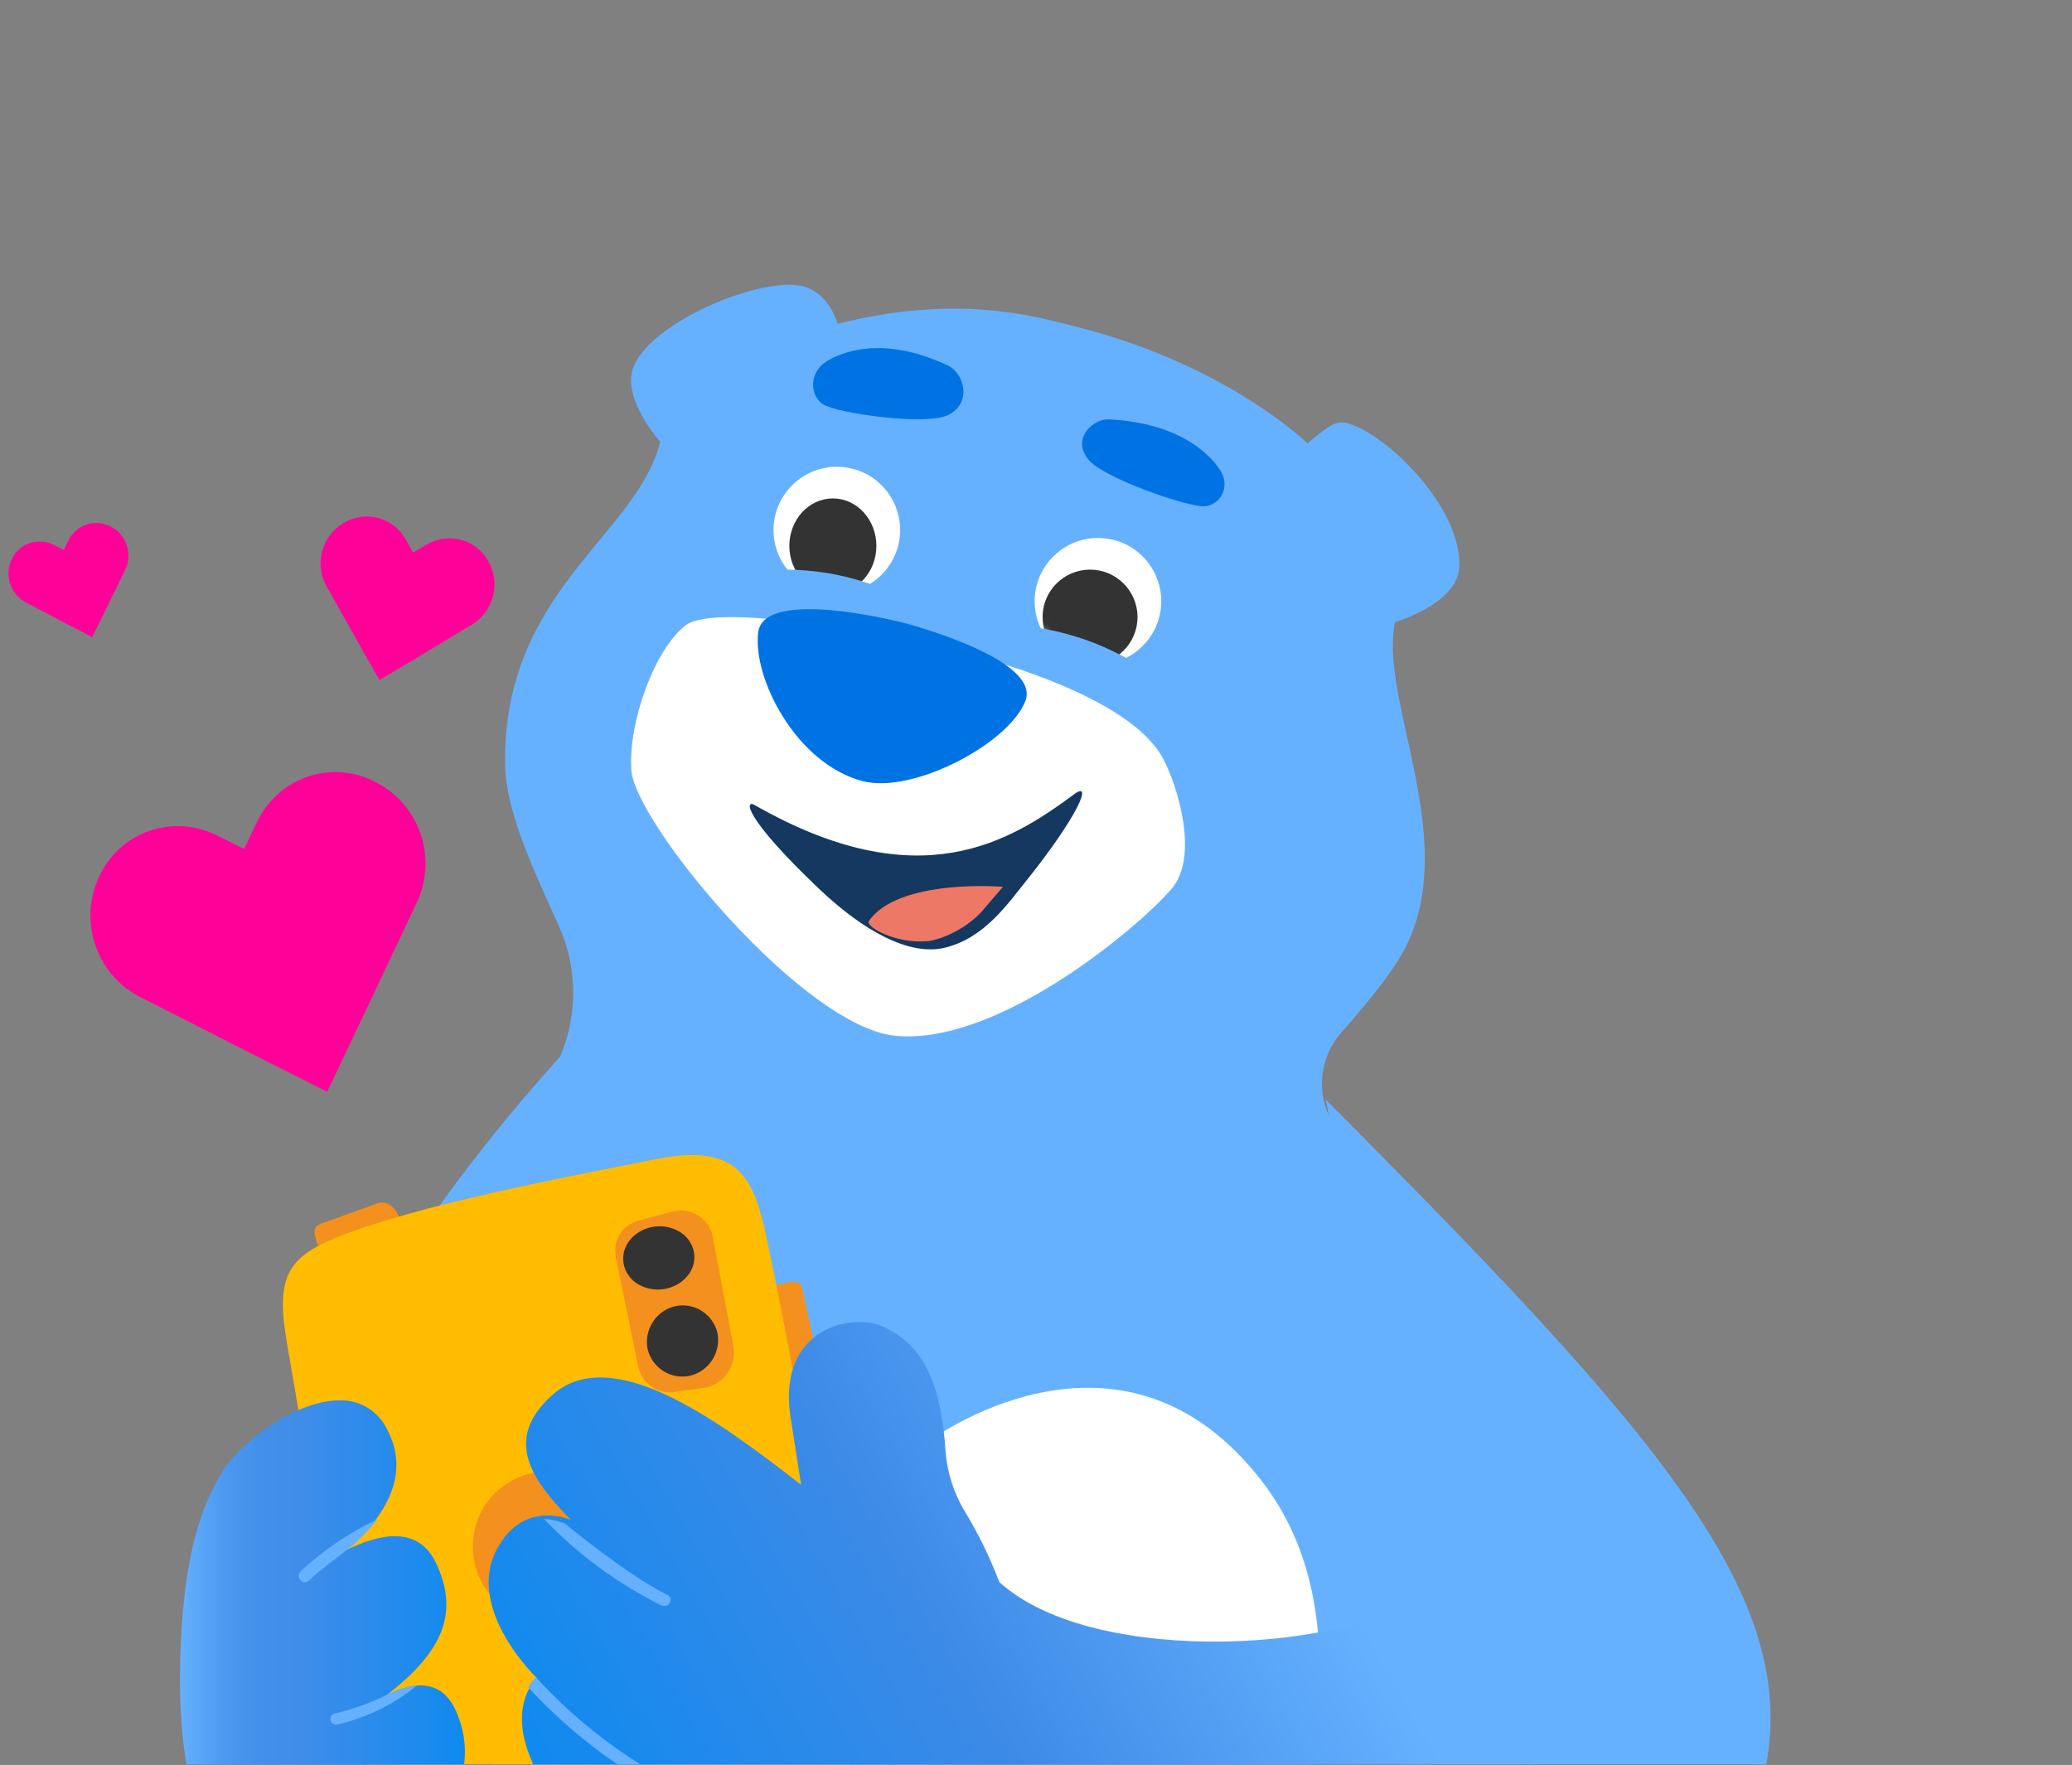 <svg width="277" height="236" viewBox="0 0 277 236" fill="none" xmlns="http://www.w3.org/2000/svg">
<rect x="0" y="0" width="277" height="236" fill="#808080" stroke="none"/>
<g clip-path="url(#clip0_78_1202)">
<g clip-path="url(#clip1_78_1202)">
<path d="M74.899 141.239C77.259 135.686 77.203 129.398 74.747 123.89C71.616 116.899 67.589 108.635 67.516 102.137C67.268 78.968 85.099 71.655 88.275 59.083C88.275 59.083 83.42 53.694 84.535 49.562C86.225 43.273 102.186 36.622 107.626 38.365C111.005 39.441 111.968 43.301 111.968 43.301C128.385 39.169 138.776 42.407 144.188 43.776C164.08 48.826 174.792 59.281 174.792 59.281C177.704 56.869 178.599 56.224 180.035 56.569C185.104 57.798 195.461 67.755 195.089 75.815C194.864 80.774 186.495 83.174 186.495 83.174C184.349 93.436 194.904 111.505 188.247 125.973C186.602 129.55 182.97 133.898 179.309 138.075C176.392 141.37 175.89 146.17 178.07 149.996C187.706 166.938 212.036 214.481 202.98 248.597L36.912 246.469C36.912 246.469 16.953 205.6 74.894 141.268" fill="#66B1FF"/>
<path d="M79.254 189.172C102.003 169.443 122.493 190.937 124.141 192.736C126.122 191.299 150.598 174.358 168.829 198.223C182.253 215.797 175.414 242.399 166.876 261.495L71.005 262.349C64.89 242.116 59.296 206.481 79.254 189.172Z" fill="white"/>
<path d="M91.589 83.663C96.39 79.912 125.725 86.54 125.725 86.54C125.725 86.54 150.231 91.67 155.487 101.427C157.363 104.921 160.389 114.465 156.61 118.867C152.078 124.143 133.278 139.884 119.627 138.493C107.273 137.186 84.862 110.035 84.401 102.958C83.986 96.56 87.501 86.87 91.606 83.657" fill="white"/>
<path d="M110.403 48.385C112.064 47.306 117.709 44.579 126.834 48.93C128.732 49.837 130.124 53.809 126.749 55.498C123.809 56.974 111.822 55.243 110.031 54.064C108.24 52.884 108.149 49.855 110.408 48.385" fill="#0073E4"/>
<path d="M163.16 62.932C162.149 61.318 158.329 56.601 148.27 56.07C146.191 55.956 143.207 58.561 145.484 61.432C147.468 63.934 158.911 67.855 161.024 67.698C163.138 67.541 164.528 65.12 163.166 62.932" fill="#0073E4"/>
<path d="M120.724 83.255C120.724 83.255 139.289 88.036 137.078 93.739C134.867 99.441 122.055 106.181 115.355 104.453C106.428 102.148 100.58 90.628 101.364 84.54C102.148 78.451 120.707 83.255 120.707 83.255" fill="#0073E4"/>
<path d="M143.613 106.197C135.192 112.387 123.015 120.317 100.861 107.631C99.586 106.9 99.337 109.176 109.457 118.81C115.415 124.48 121.566 127.875 126.334 126.717C131.567 125.449 134.693 120.903 137.31 117.631C144.004 109.259 146.201 104.287 143.607 106.191" fill="#143860"/>
<path d="M138.523 78.536C137.512 83.095 140.352 87.614 144.861 88.635C144.878 88.635 144.896 88.641 144.918 88.647C149.456 89.685 153.977 86.835 155.04 82.258C156.052 77.7 153.211 73.181 148.702 72.159C148.685 72.159 148.668 72.154 148.645 72.148C144.107 71.109 139.586 73.96 138.523 78.536Z" fill="white"/>
<path d="M103.612 69.025C102.605 73.585 105.448 78.104 109.967 79.12C109.978 79.12 109.99 79.12 110.001 79.126C114.543 80.165 119.067 77.313 120.131 72.737C121.143 68.177 118.3 63.658 113.788 62.636C113.77 62.636 113.753 62.63 113.73 62.625C109.189 61.592 104.67 64.448 103.612 69.025Z" fill="white"/>
<path d="M108.185 185.854L106.422 186.155C105.399 186.333 104.422 185.659 104.237 184.645L102.361 173.027C102.181 172.018 104.894 171.573 104.894 171.573C106.231 171.216 107.062 171.272 107.242 172.28L109.73 183.732C109.904 184.74 109.224 185.698 108.202 185.876H108.191" fill="#F4901E"/>
<path d="M53.484 163.064L53.586 163.39C53.988 164.691 53.195 166.05 51.824 166.43C51.818 166.43 51.813 166.43 51.801 166.436L45.699 168.1C44.311 168.48 42.861 167.736 42.441 166.43L42.339 166.104C41.931 164.803 41.773 163.899 43.189 163.519L50.572 160.864C51.965 160.484 53.053 161.736 53.461 163.042" fill="#F4901E"/>
<path d="M63.632 261.67C74.799 263.147 103.895 261.754 103.895 261.754C109.879 261.1 115.587 258.371 115.005 250.438C113.537 230.304 109.478 198.515 102.546 165.819C100.779 157.48 98.848 152.761 87.631 155.005C75.555 157.423 55.876 161.088 45.037 165.452C38.302 168.164 36.879 170.922 38.347 179.503C41.937 200.444 47.628 234.493 54.21 254.774C55.87 259.883 58.331 260.976 63.627 261.664" fill="#FFBC00"/>
<path d="M90.648 186.053L94.406 185.535C96.903 184.95 98.501 182.503 98.041 179.977L95.298 165.4C94.85 163.037 92.584 161.484 90.228 161.928C90.099 161.951 89.964 161.985 89.835 162.024L85.561 163.149C83.093 163.813 81.859 165.81 82.364 168.291L85.308 182.677C85.796 185.051 88.107 186.581 90.474 186.092C90.531 186.081 90.592 186.069 90.648 186.053Z" fill="#F4901E"/>
<path d="M83.969 166.15C82.712 168.035 83.309 170.522 85.294 171.712C85.403 171.777 85.518 171.837 85.633 171.891C87.927 173.026 90.762 172.32 92.167 170.262C93.429 168.382 92.838 165.895 90.853 164.7C90.721 164.619 90.584 164.548 90.446 164.483C88.145 163.375 85.329 164.108 83.946 166.172" fill="#333333"/>
<path d="M86.574 180.372C87.19 182.937 89.719 184.526 92.266 183.949C94.783 183.343 96.394 180.843 95.923 178.266C95.318 175.671 92.748 174.065 90.184 174.677H90.173C87.673 175.306 86.091 177.801 86.568 180.366" fill="#333333"/>
<path d="M63.212 206.711C63.156 212.26 67.611 216.805 73.16 216.861C78.71 216.916 83.254 212.461 83.31 206.912C83.366 201.362 78.91 196.818 73.361 196.762C73.328 196.762 73.294 196.762 73.261 196.762C67.739 196.74 63.245 201.189 63.212 206.711Z" fill="#F4901E"/>
<path d="M73.14 239.228C66.456 228.952 71.794 224.402 71.794 224.402C71.794 224.402 62.148 215.212 66.416 207.169C70.037 200.347 76.333 203.247 76.333 203.247C71.394 198.16 66.996 192.626 73.872 186.505C81.935 179.327 96.564 190.349 107.094 198.539L105.614 189.032C104.133 177.394 114.06 175.636 117.878 177.309C123.03 179.57 125.761 184.193 126.403 193.972C126.617 196.911 127.535 199.754 129.078 202.258C130.863 205.202 132.372 208.305 133.582 211.527C146.59 223.396 182.358 220.497 190.179 212.737C192.133 210.798 192.871 208.113 190.703 202.665C184.858 187.969 177.239 147.042 177.239 147.042C227.822 197.781 245.47 218.892 232.704 246.333C218.982 275.842 167.92 286.242 113.739 268.376C113.739 268.364 87.014 260.559 73.14 239.228Z" fill="url(#paint0_linear_78_1202)"/>
<path d="M72.732 203.109C73.652 203.152 74.556 203.347 75.409 203.683C74.69 202.963 83.347 210.357 89.243 213.281C90.185 213.746 89.354 215.116 88.412 214.65C82.527 211.732 77.217 207.824 72.737 203.109" fill="#66B1FF"/>
<path d="M70.622 225.612C70.888 225.111 71.234 224.66 71.642 224.266C76.957 230.103 83.275 234.954 90.297 238.607C91.25 239.102 90.405 240.526 89.447 240.031C82.368 236.35 75.999 231.476 70.616 225.617" fill="#66B1FF"/>
<path d="M51.697 191.031C55.184 197.437 51.017 203.223 46.421 207.206C50.865 205.019 55.921 204.042 58.272 208.963C61.478 215.68 59.121 220.912 51.753 226.612C55.021 224.979 58.958 224.296 60.949 228.765C65.87 239.815 54.115 248.403 54.115 248.403C52.771 254.053 47.58 256.024 43.092 256.002C28.232 255.94 24.031 239.912 24.07 224.573C24.115 207.562 27.355 200.765 29.622 196.952C31.961 192.997 39.413 187.245 45.37 187.245C48.035 187.149 50.51 188.63 51.697 191.031Z" fill="url(#paint1_linear_78_1202)"/>
<path d="M40.212 210.088C43.267 207.25 46.744 204.9 50.517 203.109C49.449 204.456 48.247 205.698 46.928 206.812C47.24 206.662 43.283 209.468 41.258 211.358C40.485 212.079 39.439 210.804 40.207 210.105" fill="#66B1FF"/>
<path d="M44.791 229.115C47.33 228.519 49.782 227.616 52.085 226.439C53.245 225.863 54.503 225.485 55.806 225.324C52.739 227.86 49.067 229.665 45.104 230.588C44.087 230.826 43.78 229.333 44.791 229.099" fill="#66B1FF"/>
<path d="M134.087 118.577C134.087 118.577 120.089 117.408 116.139 123.184C115.687 123.852 119.609 126.258 124.1 125.836C125.37 125.716 128.607 124.598 131.077 122.078" fill="#ED7865"/>
<mask id="mask0_78_1202" style="mask-type:luminance" maskUnits="userSpaceOnUse" x="138" y="71" width="18" height="18">
<path d="M138.523 78.536C137.512 83.095 140.352 87.614 144.861 88.635C144.878 88.635 144.896 88.641 144.918 88.647C149.456 89.685 153.977 86.835 155.04 82.258C156.052 77.7 153.211 73.181 148.702 72.159C148.685 72.159 148.668 72.154 148.645 72.148C144.107 71.109 139.586 73.96 138.523 78.536Z" fill="white"/>
</mask>
<g mask="url(#mask0_78_1202)">
<path d="M152.071 82.513C152.071 86.016 149.227 88.86 145.724 88.86C142.221 88.86 139.377 86.016 139.377 82.513C139.377 79.01 142.221 76.166 145.724 76.166C149.227 76.166 152.071 79.01 152.071 82.513Z" fill="#333333"/>
</g>
<mask id="mask1_78_1202" style="mask-type:luminance" maskUnits="userSpaceOnUse" x="103" y="62" width="18" height="18">
<path d="M103.612 69.025C102.605 73.585 105.448 78.104 109.967 79.12C109.978 79.12 109.99 79.12 110.001 79.126C114.543 80.165 119.067 77.313 120.131 72.737C121.143 68.177 118.3 63.658 113.788 62.636C113.77 62.636 113.753 62.63 113.73 62.625C109.189 61.592 104.67 64.448 103.612 69.025Z" fill="white"/>
</mask>
<g mask="url(#mask1_78_1202)">
<path d="M117.162 72.992C117.162 76.497 114.556 79.339 111.343 79.339C108.13 79.339 105.525 76.497 105.525 72.992C105.525 69.487 108.13 66.645 111.343 66.645C114.556 66.645 117.162 69.487 117.162 72.992Z" fill="#333333"/>
</g>
<path d="M154.187 90.358C154.187 90.358 146.776 84.172 135.145 83.571V87.413L151.925 95.207L154.187 90.358Z" fill="#66B1FF"/>
<path d="M120.335 79.866C120.335 79.866 111.572 74.57 99.178 76.65L101.701 80.576L119.694 81.455L120.335 79.866Z" fill="#66B1FF"/>
</g>
</g>
<path d="M55.692 120.731L48.587 135.792L43.736 145.986L33.659 140.904L18.82 133.358C12.874 130.36 10.418 123.18 13.281 117.166C16.068 111.177 23.159 108.748 29.105 111.747L32.631 113.525L34.329 109.958C37.191 103.943 44.282 101.515 50.153 104.539C56.099 107.537 58.555 114.716 55.692 120.731Z" fill="#FF0199"/>
<path d="M63.044 83.546L55.714 87.962L50.734 90.939L47.873 85.895L43.677 78.439C41.989 75.462 42.984 71.692 45.922 69.936C48.821 68.168 52.545 69.151 54.233 72.127L55.235 73.893L56.978 72.851C59.916 71.094 63.64 72.076 65.289 75.043C66.977 78.019 65.982 81.789 63.044 83.546Z" fill="#FF0199"/>
<path d="M16.718 76.23L14.106 81.576L12.322 85.194L8.747 83.329L3.482 80.561C1.372 79.46 0.53 76.883 1.582 74.748C2.607 72.622 5.153 71.789 7.262 72.889L8.514 73.542L9.138 72.276C10.19 70.141 12.735 69.308 14.818 70.417C16.928 71.518 17.77 74.095 16.718 76.23Z" fill="#FF0199"/>
<defs>
<linearGradient id="paint0_linear_78_1202" x1="85.139" y1="260.18" x2="216.721" y2="184.502" gradientUnits="userSpaceOnUse">
<stop stop-color="#0F8AEF"/>
<stop offset="0.37" stop-color="#3D8AE7"/>
<stop offset="0.7" stop-color="#66B1FF"/>
</linearGradient>
<linearGradient id="paint1_linear_78_1202" x1="62.153" y1="221.624" x2="24.07" y2="221.624" gradientUnits="userSpaceOnUse">
<stop stop-color="#0F8AEF"/>
<stop offset="0.58" stop-color="#408DE9"/>
<stop offset="0.73" stop-color="#4390EA"/>
<stop offset="0.85" stop-color="#4D99F0"/>
<stop offset="0.96" stop-color="#5EAAFA"/>
<stop offset="1" stop-color="#66B1FF"/>
</linearGradient>
<clipPath id="clip0_78_1202">
<rect width="261.291" height="235.903" fill="white" transform="translate(15.606)"/>
</clipPath>
<clipPath id="clip1_78_1202">
<path d="M-41.517 27.505H237.758V236.961H-16.129C-30.151 236.961 -41.517 225.594 -41.517 211.572V27.505Z" fill="white"/>
</clipPath>
</defs>
</svg>
